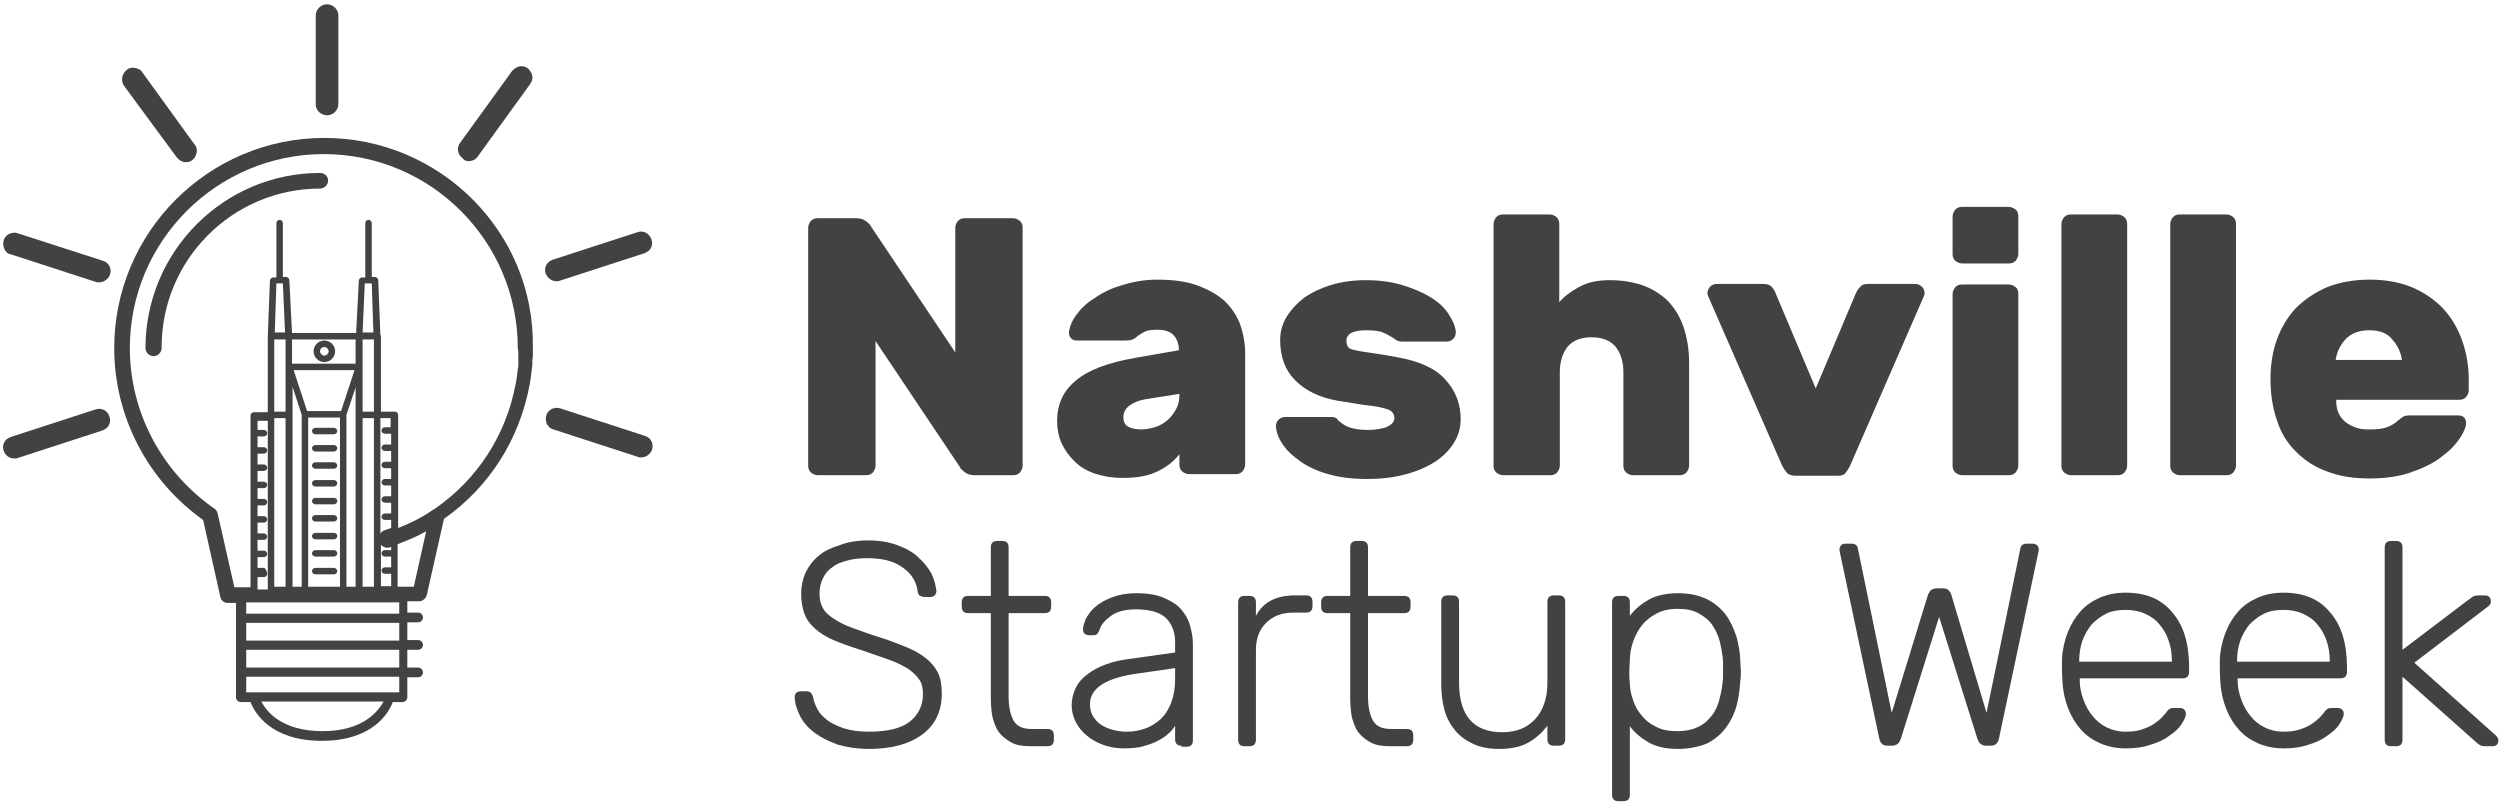 <?xml version="1.0" encoding="utf-8"?>
<!-- Generator: Adobe Illustrator 21.0.2, SVG Export Plug-In . SVG Version: 6.00 Build 0)  -->
<svg version="1.1" id="Capa_1" xmlns="http://www.w3.org/2000/svg" xmlns:xlink="http://www.w3.org/1999/xlink" x="0px" y="0px"
	 viewBox="0 0 464 150" style="enable-background:new 0 0 464 150;" xml:space="preserve">
<style type="text/css">
	.st0{fill:#424243;}
</style>
<title>NSW color Copy 2</title>
<desc>Created with Sketch.</desc>
<g>
	<g>
		<path class="st0" d="M58.5,80.6H62c0.3,0,0.6-0.3,0.6-0.6c0-0.3-0.3-0.6-0.6-0.6h-3.5c-0.3,0-0.6,0.3-0.6,0.6
			C57.9,80.3,58.2,80.6,58.5,80.6z"/>
		<path class="st0" d="M62,82.6h-3.5c-0.3,0-0.6,0.3-0.6,0.6c0,0.3,0.3,0.6,0.6,0.6H62c0.3,0,0.6-0.3,0.6-0.6
			C62.6,82.9,62.3,82.6,62,82.6z"/>
		<path class="st0" d="M62,85.8h-3.5c-0.3,0-0.6,0.3-0.6,0.6c0,0.3,0.3,0.6,0.6,0.6H62c0.3,0,0.6-0.3,0.6-0.6
			C62.6,86.1,62.3,85.8,62,85.8z"/>
		<path class="st0" d="M62,89.1h-3.5c-0.3,0-0.6,0.3-0.6,0.6c0,0.3,0.3,0.6,0.6,0.6H62c0.3,0,0.6-0.3,0.6-0.6
			C62.6,89.4,62.3,89.1,62,89.1z"/>
		<path class="st0" d="M62,92.4h-3.5c-0.3,0-0.6,0.3-0.6,0.6c0,0.3,0.3,0.6,0.6,0.6H62c0.3,0,0.6-0.3,0.6-0.6
			C62.6,92.6,62.3,92.4,62,92.4z"/>
		<path class="st0" d="M62,95.6h-3.5c-0.3,0-0.6,0.3-0.6,0.6c0,0.3,0.3,0.6,0.6,0.6H62c0.3,0,0.6-0.3,0.6-0.6
			C62.6,95.9,62.3,95.6,62,95.6z"/>
		<path class="st0" d="M62,98.9h-3.5c-0.3,0-0.6,0.3-0.6,0.6c0,0.3,0.3,0.6,0.6,0.6H62c0.3,0,0.6-0.3,0.6-0.6
			C62.6,99.1,62.3,98.9,62,98.9z"/>
		<path class="st0" d="M62,102.1h-3.5c-0.3,0-0.6,0.3-0.6,0.6c0,0.3,0.3,0.6,0.6,0.6H62c0.3,0,0.6-0.3,0.6-0.6
			C62.6,102.4,62.3,102.1,62,102.1z"/>
		<path class="st0" d="M62,105.4h-3.5c-0.3,0-0.6,0.3-0.6,0.6s0.3,0.6,0.6,0.6H62c0.3,0,0.6-0.3,0.6-0.6S62.3,105.4,62,105.4z"/>
		<path class="st0" d="M60.2,67.2c1.1,0,2-0.9,2-2c0-1.1-0.9-2-2-2c-1.1,0-2,0.9-2,2C58.2,66.3,59.1,67.2,60.2,67.2z M60.2,64.4
			c0.4,0,0.8,0.4,0.8,0.8c0,0.4-0.4,0.8-0.8,0.8c-0.4,0-0.8-0.4-0.8-0.8C59.4,64.7,59.8,64.4,60.2,64.4z"/>
		<path class="st0" d="M60.7,21.4c1.1,0,2.1-0.9,2.1-2.1V2.9c0-1.1-0.9-2.1-2.1-2.1c-1.1,0-2.1,0.9-2.1,2.1v16.5
			C58.6,20.5,59.6,21.4,60.7,21.4z"/>
		<path class="st0" d="M32.8,29.2c0.4,0.5,1,0.9,1.7,0.9c0.4,0,0.9-0.1,1.2-0.4c0.4-0.3,0.7-0.8,0.8-1.4c0.1-0.5,0-1.1-0.4-1.5
			l-9.7-13.4c-0.3-0.5-0.8-0.7-1.4-0.8c-0.6-0.1-1.1,0-1.5,0.4c-0.9,0.7-1.1,2-0.5,2.9L32.8,29.2z"/>
		<path class="st0" d="M2,47.2l15.7,5.1c0.2,0.1,0.4,0.1,0.7,0.1c0.9,0,1.7-0.6,2-1.4c0.4-1.1-0.2-2.3-1.3-2.6L3.3,43.3
			c-0.5-0.2-1.1-0.1-1.6,0.1c-0.5,0.3-0.9,0.7-1,1.2c-0.2,0.5-0.1,1.1,0.1,1.6C1,46.7,1.4,47.1,2,47.2z"/>
		<path class="st0" d="M17.7,76L2,81.1c-0.5,0.2-1,0.5-1.2,1c-0.3,0.5-0.3,1.1-0.1,1.6c0.3,0.9,1.1,1.4,2,1.4c0.2,0,0.4,0,0.6-0.1
			L19,79.9c0.5-0.2,1-0.5,1.2-1c0.3-0.5,0.3-1.1,0.1-1.6C20,76.2,18.8,75.6,17.7,76z"/>
		<path class="st0" d="M119.7,80.9L104,75.8c-0.5-0.2-1.1-0.1-1.6,0.1c-0.5,0.3-0.9,0.7-1,1.2c-0.2,0.5-0.1,1.1,0.1,1.6
			c0.3,0.5,0.7,0.9,1.2,1l15.7,5.1c0.2,0.1,0.4,0.1,0.6,0.1c0.9,0,1.7-0.6,2-1.4C121.4,82.4,120.8,81.2,119.7,80.9z"/>
		<path class="st0" d="M103.3,52.2c0.2,0,0.4,0,0.6-0.1l15.7-5.1c0.5-0.2,1-0.5,1.2-1c0.3-0.5,0.3-1.1,0.1-1.6
			c-0.4-1.1-1.5-1.7-2.6-1.3l-15.7,5.1c-0.5,0.2-1,0.5-1.2,1c-0.3,0.5-0.3,1.1-0.1,1.6C101.6,51.6,102.4,52.2,103.3,52.2z"/>
		<path class="st0" d="M87,29.9c0.7,0,1.3-0.3,1.7-0.9l9.7-13.4c0.3-0.4,0.5-1,0.4-1.5c-0.1-0.5-0.4-1-0.8-1.4
			c-0.4-0.3-1-0.5-1.5-0.4c-0.5,0.1-1,0.4-1.4,0.8l-9.7,13.4c-0.7,0.9-0.5,2.2,0.5,2.9C86.1,29.8,86.6,29.9,87,29.9z"/>
		<path class="st0" d="M60.2,25.6c-21.5,0-39,17.5-39,39c0,12.7,6.2,24.6,16.5,31.9l3.2,14.3c0.1,0.6,0.7,1.1,1.3,1.1l1.6,0v17.5
			c0,0.5,0.4,0.9,0.9,0.9h1.8c0.7,1.9,3.7,7.2,13.2,7.2c9.6,0,12.5-5.3,13.2-7.2h1.8c0.5,0,0.9-0.4,0.9-0.9v-3.7h2
			c0.5,0,0.9-0.4,0.9-0.9c0-0.5-0.4-0.9-0.9-0.9h-2v-3.3h2c0.5,0,0.9-0.4,0.9-0.9c0-0.5-0.4-0.9-0.9-0.9h-2v-3.3h2
			c0.5,0,0.9-0.4,0.9-0.9c0-0.5-0.4-0.9-0.9-0.9h-2v-2.1l2.3,0c0.6-0.1,1.1-0.5,1.3-1.1l3.2-14.2c8.4-5.9,14-14.7,15.9-24.9
			c0.2-1,0.3-1.9,0.4-2.9c0-0.2,0.1-0.5,0.1-0.7l0-0.6c0-0.3,0-0.6,0.1-0.9l0-0.5c0-0.5,0-0.9,0-1.4C99.2,43.1,81.7,25.6,60.2,25.6z
			 M49,105.4h-1.2v-2H49c0.3,0,0.6-0.3,0.6-0.6c0-0.3-0.3-0.6-0.6-0.6h-1.2v-2H49c0.3,0,0.6-0.3,0.6-0.6c0-0.3-0.3-0.6-0.6-0.6h-1.2
			v-2H49c0.3,0,0.6-0.3,0.6-0.6c0-0.3-0.3-0.6-0.6-0.6h-1.2v-2H49c0.3,0,0.6-0.3,0.6-0.6c0-0.3-0.3-0.6-0.6-0.6h-1.2v-2H49
			c0.3,0,0.6-0.3,0.6-0.6c0-0.3-0.3-0.6-0.6-0.6h-1.2v-2H49c0.3,0,0.6-0.3,0.6-0.6c0-0.3-0.3-0.6-0.6-0.6h-1.2v-2H49
			c0.3,0,0.6-0.3,0.6-0.6c0-0.3-0.3-0.6-0.6-0.6h-1.2v-2H49c0.3,0,0.6-0.3,0.6-0.6c0-0.3-0.3-0.6-0.6-0.6h-1.2v-1.7h1.9v31.3h-1.9
			v-2.3H49c0.3,0,0.6-0.3,0.6-0.6S49.3,105.4,49,105.4z M53,63v5.1c0,0,0,0,0,0c0,0,0,0,0,0v8.3h-2.1V63H53z M51,61.7l0.3-9.1h1.2
			l0.4,9.1H51z M69.4,63v13.4h-2.1v-8.3c0,0,0,0,0,0c0,0,0,0,0,0V63H69.4z M67.3,61.7l0.4-9.1H69l0.3,9.1H67.3z M72.6,79.3h-1.2
			c-0.3,0-0.6,0.3-0.6,0.6c0,0.3,0.3,0.6,0.6,0.6h1.2v2h-1.2c-0.3,0-0.6,0.3-0.6,0.6c0,0.3,0.3,0.6,0.6,0.6h1.2v2h-1.2
			c-0.3,0-0.6,0.3-0.6,0.6c0,0.3,0.3,0.6,0.6,0.6h1.2v2h-1.2c-0.3,0-0.6,0.3-0.6,0.6c0,0.3,0.3,0.6,0.6,0.6h1.2v2h-1.2
			c-0.3,0-0.6,0.3-0.6,0.6c0,0.3,0.3,0.6,0.6,0.6h1.2v2h-1.2c-0.3,0-0.6,0.3-0.6,0.6c0,0.3,0.3,0.6,0.6,0.6h1.2v1.5
			c-0.4,0.1-0.8,0.3-1.2,0.4c-0.3,0.1-0.6,0.3-0.8,0.6V77.6h1.9V79.3z M70.6,101c0.4,0.5,1.1,0.8,1.7,0.6c0.1,0,0.2-0.1,0.3-0.1v0.6
			h-1.2c-0.3,0-0.6,0.3-0.6,0.6c0,0.3,0.3,0.6,0.6,0.6h1.2v2h-1.2c-0.3,0-0.6,0.3-0.6,0.6s0.3,0.6,0.6,0.6h1.2v2.3h-1.9V101z
			 M57.2,77.5h5.9v31.4h-5.9V77.5z M57,76.3l-2.5-7.6h11.3l-2.5,7.6H57z M67.3,77.6h2.1v31.3h-2.1V77.6z M64.3,108.9V77l1.7-5.1v5.1
			c0,0,0,0.1,0,0.1c0,0.1,0,0.1,0,0.1v31.7H64.3z M66,67.5H54.2V63H66V67.5z M56,77v31.9h-1.7V71.8L56,77z M50.9,77.6H53v31.3h-2.1
			V77.6z M59.9,135.7c-7.6,0-10.4-3.6-11.4-5.5h22.7C70.2,132,67.4,135.7,59.9,135.7z M74.1,128.5H45.7v-2.9h28.4V128.5z
			 M74.1,123.9H45.7v-3.3h28.4V123.9z M74.1,118.9H45.7v-3.3h28.4V118.9z M74.1,113.9H45.7v-2.1l28.4,0V113.9z M76.8,108.9h-3V101
			c1.8-0.7,3.6-1.4,5.3-2.4L76.8,108.9z M96.2,65.9l0,0.5c0,0.3,0,0.6,0,0.8l0,0.6c0,0.2,0,0.4-0.1,0.7c-0.1,0.9-0.2,1.9-0.4,2.8
			c-1.8,9.5-7.1,17.7-15.1,23.2c-0.1,0-0.1,0.1-0.2,0.1c-2,1.4-4.2,2.5-6.5,3.4V77c0-0.3-0.3-0.6-0.6-0.6h-2.6V62.4
			c0-0.1,0-0.2-0.1-0.2L70.2,52c0-0.3-0.3-0.6-0.6-0.6H69V41.4c0-0.3-0.3-0.6-0.6-0.6c-0.3,0-0.6,0.3-0.6,0.6v10.1h-0.6
			c-0.3,0-0.6,0.3-0.6,0.6l-0.5,9.7H54.2L53.7,52c0-0.3-0.3-0.6-0.6-0.6h-0.6V41.4c0-0.3-0.3-0.6-0.6-0.6c-0.3,0-0.6,0.3-0.6,0.6
			v10.1h-0.6c-0.3,0-0.6,0.3-0.6,0.6l-0.4,10.3c0,0,0,0,0,0v14.1h-2.6c-0.3,0-0.6,0.3-0.6,0.6v31.9h-3l-3.1-13.7
			c-0.1-0.4-0.3-0.7-0.6-0.9C30,87.6,24.1,76.5,24.1,64.6c0-19.9,16.2-36,36-36c19.9,0,36,16.2,36,36C96.2,65,96.2,65.4,96.2,65.9z"
			/>
		<path class="st0" d="M59.4,32.1C41.5,32.1,27,46.7,27,64.6c0,0.8,0.7,1.5,1.5,1.5s1.5-0.7,1.5-1.5C29.9,48.3,43.1,35,59.4,35
			c0.8,0,1.5-0.7,1.5-1.5S60.2,32.1,59.4,32.1z"/>
	</g>
	<g>
		<path class="st0" d="M180.9,88.2c-0.8,0-1.4-0.2-1.9-0.6c-0.5-0.4-0.8-0.7-0.9-1l-15.6-23.3v23.1c0,0.5-0.2,0.9-0.5,1.3
			c-0.4,0.4-0.8,0.5-1.3,0.5h-8.9c-0.5,0-0.9-0.2-1.3-0.5c-0.4-0.4-0.5-0.8-0.5-1.3V42.3c0-0.5,0.2-0.9,0.5-1.3
			c0.4-0.4,0.8-0.5,1.3-0.5h7.1c0.8,0,1.4,0.2,1.9,0.6c0.5,0.4,0.8,0.7,0.9,1l15.6,23.3V42.3c0-0.5,0.2-0.9,0.5-1.3
			c0.4-0.4,0.8-0.5,1.3-0.5h8.9c0.5,0,0.9,0.2,1.3,0.5c0.4,0.4,0.5,0.8,0.5,1.3v44.1c0,0.5-0.2,0.9-0.5,1.3
			c-0.4,0.4-0.8,0.5-1.3,0.5H180.9z"/>
		<path class="st0" d="M196.2,78.1c0-3,1.1-5.5,3.4-7.4c2.3-2,6-3.4,11.2-4.3l8-1.4c0-1.1-0.3-2-0.9-2.7c-0.6-0.7-1.6-1.1-3.1-1.1
			c-1,0-1.9,0.1-2.4,0.4c-0.6,0.3-1,0.6-1.3,0.8c-0.4,0.4-0.8,0.6-1.2,0.7c-0.4,0.1-0.8,0.1-1.3,0.1h-8.7c-0.5,0-0.8-0.1-1.1-0.4
			c-0.3-0.3-0.4-0.6-0.4-1.1c0.1-1,0.5-2.1,1.4-3.3c0.8-1.1,1.9-2.2,3.4-3.1c1.4-1,3.1-1.8,5.1-2.4c2-0.6,4.1-1,6.5-1
			c2.8,0,5.2,0.3,7.2,1c2,0.7,3.7,1.6,5.1,2.8c1.3,1.2,2.3,2.6,3,4.3c0.6,1.7,1,3.5,1,5.5v20.7c0,0.5-0.2,0.9-0.5,1.3
			c-0.4,0.4-0.8,0.5-1.3,0.5h-8.6c-0.5,0-0.9-0.2-1.3-0.5c-0.4-0.4-0.5-0.8-0.5-1.3v-1.9c-1.1,1.4-2.4,2.4-4.1,3.2
			c-1.6,0.8-3.7,1.2-6.4,1.2c-2,0-3.7-0.3-5.2-0.8c-1.5-0.5-2.8-1.3-3.8-2.3c-1-1-1.8-2.1-2.4-3.4C196.5,81.1,196.2,79.7,196.2,78.1
			z M211.8,79.7c1,0,1.9-0.2,2.8-0.5c0.9-0.3,1.6-0.8,2.3-1.4c0.6-0.6,1.1-1.3,1.5-2.1c0.4-0.8,0.5-1.6,0.5-2.6l-6.3,1
			c-1.2,0.2-2.2,0.6-3,1.2c-0.7,0.5-1.1,1.3-1.1,2.1c0,0.9,0.3,1.5,0.9,1.8S210.8,79.7,211.8,79.7z"/>
		<path class="st0" d="M258.8,77.6c0-0.5-0.2-0.9-0.5-1.2c-0.3-0.3-0.9-0.5-1.7-0.7c-0.8-0.2-1.9-0.4-3.2-0.5c-1.3-0.2-3-0.5-5-0.8
			c-3.5-0.6-6.1-1.9-8-3.8c-1.9-1.9-2.8-4.4-2.8-7.5c0-1.5,0.4-3,1.2-4.3c0.8-1.3,1.9-2.5,3.2-3.5c1.4-1,3.1-1.8,5-2.4
			c2-0.6,4.1-0.9,6.6-0.9c2.4,0,4.6,0.3,6.6,0.9c2,0.6,3.7,1.3,5.2,2.2c1.5,0.9,2.6,1.9,3.4,3.1c0.8,1.2,1.3,2.3,1.4,3.4
			c0,0.5-0.1,0.9-0.5,1.3c-0.4,0.4-0.8,0.5-1.3,0.5h-8.1c-0.5,0-0.9-0.1-1.2-0.3c-0.3-0.2-0.6-0.5-1.1-0.7c-0.4-0.3-0.9-0.5-1.6-0.8
			c-0.7-0.2-1.6-0.3-2.8-0.3c-1,0-1.9,0.1-2.6,0.4c-0.7,0.3-1.1,0.8-1.1,1.5c0,0.5,0.1,0.9,0.3,1.2c0.2,0.3,0.7,0.5,1.4,0.6
			c0.7,0.2,1.6,0.3,2.9,0.5c1.2,0.2,2.8,0.4,4.8,0.8c4.1,0.7,7.2,2.1,9,4.2c1.9,2.1,2.8,4.5,2.8,7.3c0,1.5-0.4,3-1.2,4.3
			c-0.8,1.3-1.9,2.5-3.4,3.5c-1.5,1-3.3,1.8-5.5,2.4c-2.1,0.6-4.6,0.9-7.3,0.9c-2.7,0-5.1-0.3-7.2-0.9c-2.1-0.6-3.8-1.4-5.2-2.4
			c-1.4-1-2.5-2-3.2-3.1c-0.8-1.1-1.2-2.3-1.3-3.3c0-0.5,0.1-0.9,0.5-1.3s0.8-0.5,1.3-0.5h8.5c0.5,0,0.9,0.1,1.1,0.4
			c0.2,0.3,0.5,0.5,0.9,0.8c0.4,0.3,0.9,0.6,1.6,0.8c0.7,0.2,1.7,0.4,3.1,0.4c1.4,0,2.5-0.2,3.5-0.5
			C258.3,78.8,258.8,78.3,258.8,77.6z"/>
		<path class="st0" d="M313.5,86.4c0,0.5-0.2,0.9-0.5,1.3c-0.4,0.4-0.8,0.5-1.3,0.5h-8.6c-0.5,0-0.9-0.2-1.3-0.5
			c-0.4-0.4-0.5-0.8-0.5-1.3V69.1c0-2-0.5-3.5-1.4-4.7c-1-1.2-2.5-1.8-4.5-1.8c-2,0-3.5,0.6-4.5,1.8c-0.9,1.2-1.4,2.8-1.4,4.7v17.3
			c0,0.5-0.2,0.9-0.5,1.3c-0.4,0.4-0.8,0.5-1.3,0.5H279c-0.5,0-0.9-0.2-1.3-0.5c-0.4-0.4-0.5-0.8-0.5-1.3V41.6
			c0-0.5,0.2-0.9,0.5-1.3c0.4-0.4,0.8-0.5,1.3-0.5h8.6c0.5,0,0.9,0.2,1.3,0.5c0.4,0.4,0.5,0.8,0.5,1.3v14.5c0.8-1,2-1.9,3.6-2.8
			c1.6-0.9,3.5-1.3,5.7-1.3c2.2,0,4.2,0.3,6,0.9c1.8,0.6,3.4,1.6,4.7,2.8c1.3,1.3,2.3,2.9,3,4.8c0.7,2,1.1,4.3,1.1,7V86.4z"/>
		<path class="st0" d="M331.6,87.7c-0.3-0.4-0.6-0.8-0.8-1.2L317,54.9c0-0.1-0.1-0.3-0.1-0.5c0-0.5,0.2-0.8,0.5-1.2
			c0.3-0.3,0.7-0.5,1.2-0.5h8.7c0.7,0,1.2,0.2,1.5,0.5c0.3,0.4,0.6,0.7,0.7,1.1l7.5,17.8l7.5-17.8c0.2-0.4,0.4-0.7,0.8-1.1
			c0.3-0.4,0.8-0.5,1.5-0.5h8.7c0.5,0,0.8,0.2,1.2,0.5c0.3,0.3,0.5,0.7,0.5,1.2c0,0.2,0,0.3-0.1,0.5l-13.8,31.7
			c-0.2,0.4-0.5,0.8-0.8,1.2c-0.3,0.4-0.8,0.5-1.5,0.5H333C332.4,88.2,331.9,88.1,331.6,87.7z"/>
		<path class="st0" d="M374.6,47.1c0,0.5-0.2,0.9-0.5,1.3c-0.4,0.4-0.8,0.5-1.3,0.5h-8.6c-0.5,0-0.9-0.2-1.3-0.5
			c-0.4-0.4-0.5-0.8-0.5-1.3v-6.9c0-0.5,0.2-0.9,0.5-1.3c0.4-0.4,0.8-0.5,1.3-0.5h8.6c0.5,0,0.9,0.2,1.3,0.5s0.5,0.8,0.5,1.3V47.1z
			 M374.6,86.4c0,0.5-0.2,0.9-0.5,1.3c-0.4,0.4-0.8,0.5-1.3,0.5h-8.6c-0.5,0-0.9-0.2-1.3-0.5c-0.4-0.4-0.5-0.8-0.5-1.3V54.6
			c0-0.5,0.2-0.9,0.5-1.3c0.4-0.4,0.8-0.5,1.3-0.5h8.6c0.5,0,0.9,0.2,1.3,0.5s0.5,0.8,0.5,1.3V86.4z"/>
		<path class="st0" d="M394.8,86.4c0,0.5-0.2,0.9-0.5,1.3c-0.4,0.4-0.8,0.5-1.3,0.5h-8.6c-0.5,0-0.9-0.2-1.3-0.5
			c-0.4-0.4-0.5-0.8-0.5-1.3V41.6c0-0.5,0.2-0.9,0.5-1.3c0.4-0.4,0.8-0.5,1.3-0.5h8.6c0.5,0,0.9,0.2,1.3,0.5
			c0.4,0.4,0.5,0.8,0.5,1.3V86.4z"/>
		<path class="st0" d="M415,86.4c0,0.5-0.2,0.9-0.5,1.3c-0.4,0.4-0.8,0.5-1.3,0.5h-8.6c-0.5,0-0.9-0.2-1.3-0.5
			c-0.4-0.4-0.5-0.8-0.5-1.3V41.6c0-0.5,0.2-0.9,0.5-1.3c0.4-0.4,0.8-0.5,1.3-0.5h8.6c0.5,0,0.9,0.2,1.3,0.5
			c0.4,0.4,0.5,0.8,0.5,1.3V86.4z"/>
		<path class="st0" d="M433.6,74.4c0,1,0.2,1.9,0.6,2.6c0.4,0.7,0.9,1.2,1.5,1.6c0.6,0.4,1.3,0.7,2,0.9c0.7,0.2,1.4,0.2,2.1,0.2
			c1.4,0,2.4-0.1,3.2-0.4s1.5-0.7,2-1.2c0.5-0.4,0.9-0.7,1.1-0.8c0.2-0.1,0.6-0.2,1.2-0.2h8.9c1,0,1.5,0.5,1.5,1.5
			c0,0.5-0.3,1.4-1,2.5c-0.7,1.1-1.7,2.3-3.2,3.4c-1.4,1.2-3.3,2.2-5.6,3c-2.3,0.9-5,1.3-8.1,1.3c-3,0-5.6-0.4-7.9-1.3
			c-2.3-0.8-4.2-2.1-5.8-3.7c-1.6-1.6-2.8-3.5-3.5-5.8c-0.8-2.3-1.2-4.8-1.2-7.7c0-2.6,0.4-5.1,1.2-7.3s2-4.2,3.5-5.8
			c1.6-1.6,3.5-2.9,5.8-3.9c2.3-0.9,4.9-1.4,7.9-1.4c3.3,0,6.2,0.6,8.5,1.7c2.3,1.1,4.3,2.6,5.7,4.3c1.5,1.8,2.5,3.8,3.2,6
			c0.7,2.2,1,4.4,1,6.6v1.9c0,0.5-0.2,0.9-0.5,1.3c-0.4,0.4-0.8,0.5-1.3,0.5H433.6z M439.7,61.3c-1.9,0-3.4,0.6-4.4,1.7
			c-1,1.1-1.6,2.4-1.8,3.8h12.3c-0.2-1.4-0.8-2.7-1.8-3.8C443.1,61.8,441.6,61.3,439.7,61.3z"/>
		<path class="st0" d="M161.1,100.3c2.1,0,3.9,0.3,5.5,0.9c1.6,0.6,2.9,1.3,3.9,2.3c1,0.9,1.8,1.9,2.4,3c0.5,1.1,0.8,2.2,0.9,3.2
			c0,0.3-0.1,0.5-0.3,0.8c-0.2,0.2-0.5,0.3-0.9,0.3h-1.1c-0.2,0-0.4-0.1-0.7-0.2c-0.3-0.1-0.4-0.4-0.5-0.9c-0.2-1.8-1.2-3.3-2.8-4.4
			c-1.7-1.2-3.8-1.7-6.5-1.7c-1.3,0-2.5,0.1-3.6,0.4s-2.1,0.6-2.8,1.2c-0.8,0.5-1.4,1.2-1.8,2c-0.4,0.8-0.7,1.8-0.7,2.9
			c0,1.1,0.2,2,0.6,2.7c0.4,0.8,1.1,1.4,2,2c0.9,0.6,2,1.2,3.4,1.7c1.4,0.5,3,1.1,4.9,1.7c2,0.6,3.7,1.3,5.2,1.9
			c1.5,0.6,2.7,1.3,3.7,2.1c1,0.8,1.7,1.7,2.2,2.7c0.5,1,0.7,2.3,0.7,3.8c0,3.3-1.2,5.8-3.6,7.6c-2.4,1.8-5.7,2.7-9.9,2.7
			c-2.2,0-4.1-0.3-5.8-0.8c-1.7-0.6-3.1-1.3-4.3-2.2c-1.2-0.9-2.1-1.9-2.7-3.1c-0.6-1.2-1-2.4-1-3.6c0-0.3,0.1-0.5,0.3-0.7
			c0.2-0.2,0.5-0.3,0.8-0.3h1.1c0.4,0,0.6,0.1,0.8,0.3c0.2,0.2,0.3,0.5,0.4,0.7c0.1,0.8,0.4,1.5,0.8,2.3c0.4,0.8,1.1,1.5,1.9,2.1
			c0.8,0.6,1.9,1.1,3.1,1.5c1.3,0.4,2.8,0.6,4.5,0.6c3.5,0,6.1-0.6,7.7-1.9s2.4-3,2.4-5.1c0-1.1-0.2-2-0.7-2.7
			c-0.5-0.7-1.2-1.4-2.1-2c-1-0.6-2.2-1.2-3.6-1.7c-1.5-0.5-3.2-1.1-5.2-1.8c-1.9-0.6-3.6-1.2-5-1.8c-1.4-0.6-2.5-1.3-3.4-2.1
			c-0.9-0.8-1.6-1.7-2-2.8c-0.4-1.1-0.6-2.3-0.6-3.8c0-1.4,0.3-2.6,0.8-3.8c0.6-1.2,1.3-2.2,2.4-3.1c1-0.9,2.3-1.5,3.9-2
			C157.3,100.6,159.1,100.3,161.1,100.3z"/>
		<path class="st0" d="M187.2,129.2c0,1.9,0.3,3.4,0.9,4.5c0.6,1.1,1.7,1.6,3.4,1.6h2.9c0.8,0,1.2,0.4,1.2,1.2v0.8
			c0,0.8-0.4,1.2-1.2,1.2h-3.2c-1.4,0-2.6-0.2-3.5-0.7c-0.9-0.5-1.7-1.1-2.3-1.9c-0.6-0.8-0.9-1.8-1.2-2.8c-0.2-1.1-0.3-2.3-0.3-3.5
			v-15.8h-4.2c-0.8,0-1.2-0.4-1.2-1.2v-0.8c0-0.8,0.4-1.2,1.2-1.2h4.2v-9c0-0.8,0.4-1.2,1.2-1.2h0.9c0.8,0,1.2,0.4,1.2,1.2v9h6.7
			c0.8,0,1.2,0.4,1.2,1.2v0.8c0,0.8-0.4,1.2-1.2,1.2h-6.7V129.2z"/>
		<path class="st0" d="M219.3,138.4c-0.8,0-1.2-0.4-1.2-1.2v-2.5c-0.3,0.5-0.7,1-1.3,1.5c-0.5,0.5-1.2,0.9-1.9,1.3
			c-0.8,0.4-1.6,0.7-2.7,1c-1,0.3-2.3,0.4-3.6,0.4c-1.3,0-2.5-0.2-3.7-0.6c-1.2-0.4-2.2-1-3.1-1.7c-0.9-0.7-1.6-1.6-2.1-2.5
			c-0.5-1-0.8-2-0.8-3.2c0-1.2,0.3-2.3,0.8-3.3c0.5-1,1.2-1.8,2.2-2.5c0.9-0.7,2-1.3,3.4-1.8c1.3-0.5,2.7-0.8,4.3-1l8.5-1.2v-1.9
			c0-1.9-0.6-3.4-1.7-4.5c-1.2-1.1-3-1.6-5.6-1.6c-2,0-3.5,0.4-4.6,1.2c-1.1,0.8-1.8,1.6-2.1,2.5c-0.1,0.4-0.3,0.7-0.5,0.9
			c-0.2,0.2-0.5,0.2-0.8,0.2h-0.7c-0.3,0-0.6-0.1-0.8-0.3c-0.2-0.2-0.3-0.5-0.3-0.8c0-0.5,0.2-1.1,0.5-1.9c0.4-0.7,0.9-1.5,1.7-2.2
			c0.8-0.7,1.8-1.3,3.1-1.8c1.3-0.5,2.8-0.8,4.6-0.8c2.1,0,3.9,0.3,5.2,0.9c1.4,0.6,2.5,1.3,3.2,2.2c0.8,0.9,1.3,1.9,1.6,3
			c0.3,1.1,0.5,2.2,0.5,3.3v17.9c0,0.8-0.4,1.2-1.2,1.2H219.3z M209.1,135.8c1.2,0,2.4-0.2,3.5-0.6c1.1-0.4,2-1,2.9-1.8
			c0.8-0.8,1.5-1.9,1.9-3.1c0.5-1.3,0.7-2.7,0.7-4.4V124l-6.9,1c-5.9,0.8-8.9,2.7-8.9,5.7c0,0.9,0.2,1.7,0.6,2.3
			c0.4,0.6,0.9,1.2,1.6,1.6c0.6,0.4,1.4,0.7,2.2,0.9C207.5,135.7,208.3,135.8,209.1,135.8z"/>
		<path class="st0" d="M240.4,110.5h2c0.8,0,1.2,0.4,1.2,1.2v0.8c0,0.8-0.4,1.2-1.2,1.2h-2.3c-2.1,0-3.8,0.6-5.1,1.9
			c-1.3,1.3-1.9,2.9-1.9,5.1v16.6c0,0.4-0.1,0.6-0.3,0.9c-0.2,0.2-0.5,0.3-0.9,0.3H231c-0.8,0-1.2-0.4-1.2-1.2v-25.5
			c0-0.4,0.1-0.7,0.3-0.9c0.2-0.2,0.5-0.3,0.9-0.3h0.9c0.4,0,0.7,0.1,0.9,0.3c0.2,0.2,0.3,0.5,0.3,0.9v2.5
			C234.4,111.8,236.8,110.5,240.4,110.5z"/>
		<path class="st0" d="M253.9,129.2c0,1.9,0.3,3.4,0.9,4.5c0.6,1.1,1.7,1.6,3.4,1.6h2.9c0.8,0,1.2,0.4,1.2,1.2v0.8
			c0,0.8-0.4,1.2-1.2,1.2h-3.2c-1.4,0-2.6-0.2-3.5-0.7c-0.9-0.5-1.7-1.1-2.3-1.9c-0.6-0.8-0.9-1.8-1.2-2.8c-0.2-1.1-0.3-2.3-0.3-3.5
			v-15.8h-4.2c-0.8,0-1.2-0.4-1.2-1.2v-0.8c0-0.8,0.4-1.2,1.2-1.2h4.2v-9c0-0.8,0.4-1.2,1.2-1.2h0.9c0.8,0,1.2,0.4,1.2,1.2v9h6.7
			c0.8,0,1.2,0.4,1.2,1.2v0.8c0,0.8-0.4,1.2-1.2,1.2h-6.7V129.2z"/>
		<path class="st0" d="M267.5,111.7c0-0.8,0.4-1.2,1.2-1.2h0.9c0.8,0,1.2,0.4,1.2,1.2v15c0,6.1,2.7,9.2,8,9.2c2.6,0,4.6-0.8,6.1-2.4
			c1.5-1.6,2.3-3.9,2.3-6.8v-15c0-0.8,0.4-1.2,1.2-1.2h0.9c0.8,0,1.2,0.4,1.2,1.2v25.5c0,0.8-0.4,1.2-1.2,1.2h-0.9
			c-0.8,0-1.2-0.4-1.2-1.2v-2.5c-1,1.3-2.1,2.3-3.5,3.1c-1.4,0.8-3.2,1.2-5.5,1.2c-1.8,0-3.4-0.3-4.7-0.9c-1.3-0.6-2.5-1.4-3.4-2.5
			c-0.9-1.1-1.6-2.3-2-3.8c-0.4-1.5-0.6-3.1-0.6-4.8V111.7z"/>
		<path class="st0" d="M311.5,139c-2.3,0-4.1-0.4-5.5-1.2c-1.4-0.8-2.6-1.8-3.5-3v12.7c0,0.8-0.4,1.2-1.2,1.2h-0.9
			c-0.8,0-1.2-0.4-1.2-1.2v-35.7c0-0.8,0.4-1.2,1.2-1.2h0.9c0.8,0,1.2,0.4,1.2,1.2v2.5c0.9-1.2,2.1-2.2,3.5-3
			c1.4-0.8,3.3-1.2,5.5-1.2c2.1,0,3.8,0.4,5.3,1.1c1.4,0.7,2.6,1.7,3.5,2.9c0.9,1.2,1.5,2.6,2,4.1c0.4,1.5,0.7,3.1,0.7,4.6
			c0,0.5,0.1,1.1,0.1,1.8c0,0.6,0,1.2-0.1,1.8c-0.1,1.6-0.3,3.1-0.7,4.6c-0.4,1.5-1.1,2.9-2,4.1c-0.9,1.2-2.1,2.2-3.5,2.9
			C315.3,138.6,313.5,139,311.5,139z M302.5,122.5c0,0.5-0.1,1.2-0.1,2.1s0,1.6,0.1,2.1c0,1.1,0.2,2.2,0.6,3.2
			c0.3,1.1,0.9,2.1,1.6,2.9c0.7,0.9,1.6,1.6,2.7,2.1c1.1,0.6,2.4,0.8,3.9,0.8c1.6,0,2.9-0.3,3.9-0.8c1.1-0.5,1.9-1.3,2.6-2.2
			s1.1-2,1.4-3.2c0.3-1.2,0.5-2.4,0.6-3.7c0-1,0-2,0-3c-0.1-1.3-0.3-2.5-0.6-3.7c-0.3-1.2-0.8-2.2-1.4-3.1s-1.5-1.6-2.6-2.2
			c-1.1-0.6-2.4-0.8-3.9-0.8c-1.5,0-2.8,0.3-3.9,0.9c-1.1,0.6-2,1.3-2.7,2.2c-0.7,0.9-1.2,1.9-1.6,3
			C302.7,120.3,302.5,121.4,302.5,122.5z"/>
		<path class="st0" d="M368.7,132.3l6.3-30.6c0.1-0.5,0.5-0.8,1.2-0.8h1.1c0.3,0,0.5,0.1,0.8,0.3c0.2,0.2,0.3,0.5,0.3,0.8
			c0,0.1,0,0.3-0.1,0.6l-7.3,34.5c-0.2,0.9-0.7,1.3-1.5,1.3h-0.8c-0.9,0-1.4-0.4-1.7-1.3l-7.1-22.6l-7.1,22.6
			c-0.3,0.9-0.8,1.3-1.7,1.3h-0.8c-0.8,0-1.3-0.4-1.5-1.3l-7.3-34.5c-0.1-0.4-0.1-0.6-0.1-0.6c0-0.3,0.1-0.5,0.3-0.8
			c0.2-0.2,0.5-0.3,0.8-0.3h1.1c0.7,0,1.1,0.3,1.2,0.8l6.3,30.6l6.7-21.8c0.1-0.3,0.3-0.6,0.5-0.9c0.2-0.2,0.6-0.4,1.1-0.4h1.2
			c0.5,0,0.9,0.1,1.1,0.4c0.2,0.2,0.4,0.5,0.5,0.9L368.7,132.3z"/>
		<path class="st0" d="M382.7,122.3c0.1-1.8,0.5-3.5,1.1-5c0.6-1.5,1.4-2.8,2.4-3.9c1-1.1,2.2-1.9,3.6-2.5c1.4-0.6,3-0.9,4.7-0.9
			c3.8,0,6.7,1.2,8.7,3.7c2.1,2.4,3.1,5.8,3.1,10.2v0.8c0,0.4-0.1,0.6-0.3,0.9c-0.2,0.2-0.5,0.3-0.9,0.3H386v0.5
			c0,1.2,0.3,2.4,0.7,3.5c0.4,1.1,1,2.2,1.7,3c0.7,0.9,1.6,1.6,2.6,2.1c1,0.5,2.2,0.8,3.5,0.8c1.1,0,2.1-0.1,3-0.4
			c0.9-0.3,1.6-0.6,2.2-1c0.6-0.4,1.1-0.8,1.5-1.2c0.4-0.4,0.6-0.7,0.8-0.9c0.3-0.5,0.6-0.7,0.8-0.8c0.2-0.1,0.5-0.1,0.9-0.1h0.9
			c0.3,0,0.6,0.1,0.8,0.3c0.2,0.2,0.3,0.5,0.3,0.8c0,0.5-0.3,1.1-0.8,1.9c-0.5,0.8-1.3,1.5-2.2,2.1c-0.9,0.7-2.1,1.3-3.5,1.7
			c-1.4,0.5-2.9,0.7-4.6,0.7c-1.7,0-3.3-0.3-4.7-0.9c-1.4-0.6-2.6-1.4-3.6-2.5c-1-1.1-1.8-2.4-2.4-3.9c-0.6-1.5-1-3.2-1.1-5
			c0-0.5-0.1-1.3-0.1-2.1C382.7,123.6,382.7,122.9,382.7,122.3z M386,122.8h17.1v-0.2c0-1.3-0.2-2.6-0.6-3.7c-0.4-1.2-1-2.2-1.7-3
			c-0.7-0.9-1.6-1.5-2.7-2c-1.1-0.5-2.3-0.7-3.6-0.7c-1.4,0-2.6,0.2-3.6,0.7c-1,0.5-1.9,1.2-2.7,2c-0.7,0.9-1.3,1.9-1.7,3
			c-0.4,1.2-0.6,2.4-0.6,3.7V122.8z"/>
		<path class="st0" d="M412,122.3c0.1-1.8,0.5-3.5,1.1-5c0.6-1.5,1.4-2.8,2.4-3.9c1-1.1,2.2-1.9,3.6-2.5c1.4-0.6,3-0.9,4.7-0.9
			c3.8,0,6.7,1.2,8.7,3.7c2.1,2.4,3.1,5.8,3.1,10.2v0.8c0,0.4-0.1,0.6-0.3,0.9c-0.2,0.2-0.5,0.3-0.9,0.3h-19.1v0.5
			c0,1.2,0.3,2.4,0.7,3.5c0.4,1.1,1,2.2,1.7,3c0.7,0.9,1.6,1.6,2.6,2.1c1,0.5,2.2,0.8,3.5,0.8c1.1,0,2.1-0.1,3-0.4
			c0.9-0.3,1.6-0.6,2.2-1c0.6-0.4,1.1-0.8,1.5-1.2c0.4-0.4,0.6-0.7,0.8-0.9c0.3-0.5,0.6-0.7,0.8-0.8c0.2-0.1,0.5-0.1,0.9-0.1h0.9
			c0.3,0,0.6,0.1,0.8,0.3c0.2,0.2,0.3,0.5,0.3,0.8c0,0.5-0.3,1.1-0.8,1.9c-0.5,0.8-1.3,1.5-2.2,2.1c-0.9,0.7-2.1,1.3-3.5,1.7
			c-1.4,0.5-2.9,0.7-4.6,0.7c-1.7,0-3.3-0.3-4.7-0.9c-1.4-0.6-2.6-1.4-3.6-2.5c-1-1.1-1.8-2.4-2.4-3.9c-0.6-1.5-1-3.2-1.1-5
			c0-0.5-0.1-1.3-0.1-2.1C412,123.6,412,122.9,412,122.3z M415.3,122.8h17.1v-0.2c0-1.3-0.2-2.6-0.6-3.7c-0.4-1.2-1-2.2-1.7-3
			c-0.7-0.9-1.6-1.5-2.7-2c-1.1-0.5-2.3-0.7-3.6-0.7c-1.4,0-2.6,0.2-3.6,0.7c-1,0.5-1.9,1.2-2.7,2c-0.7,0.9-1.3,1.9-1.7,3
			c-0.4,1.2-0.6,2.4-0.6,3.7V122.8z"/>
		<path class="st0" d="M448.1,123l14.9,13.3c0.5,0.4,0.7,0.8,0.7,1.1c0,0.7-0.4,1.1-1.1,1.1h-0.9c-0.5,0-0.9,0-1.2-0.1
			c-0.2-0.1-0.6-0.3-1.1-0.8l-13.5-12v11.7c0,0.8-0.4,1.2-1.2,1.2h-0.9c-0.8,0-1.2-0.4-1.2-1.2v-35.7c0-0.8,0.4-1.2,1.2-1.2h0.9
			c0.8,0,1.2,0.4,1.2,1.2v19l12-9.1c0.5-0.4,0.9-0.6,1.1-0.8c0.2-0.1,0.6-0.2,1.2-0.2h1c0.7,0,1.1,0.4,1.1,1.1c0,0.1,0,0.3-0.1,0.5
			c-0.1,0.2-0.3,0.4-0.6,0.6L448.1,123z"/>
	</g>
</g>
</svg>
